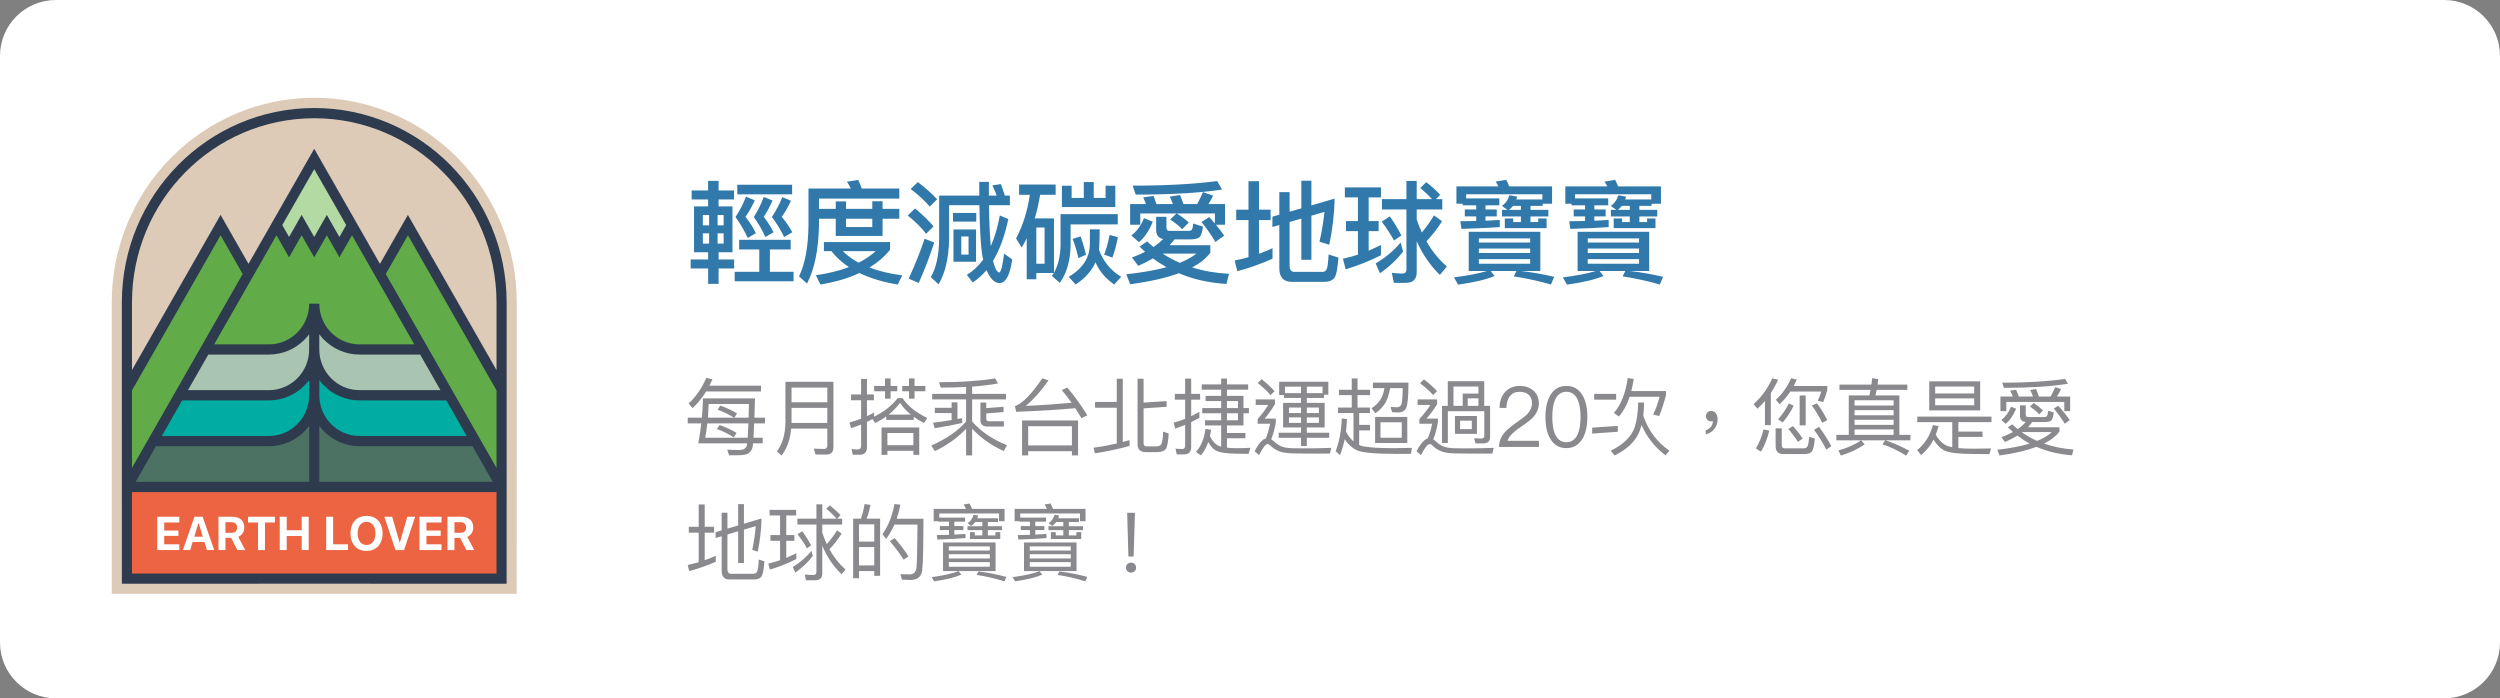 <svg width="358" height="100" viewBox="0 0 358 100" fill="none" xmlns="http://www.w3.org/2000/svg">
<rect x="0" y="0" width="358" height="100" fill="#808080" stroke="none"/>
<path d="M0 8C0 3.582 3.582 0 8 0H350C354.418 0 358 3.582 358 8V92C358 96.418 354.418 100 350 100H8C3.582 100 0 96.418 0 92V8Z" fill="white"/>
<path d="M101.12 56.056H108.98V55.228H101.588C101.732 54.94 101.876 54.628 102.02 54.316L101.144 54.112C100.484 55.624 99.644 56.836 98.612 57.772L99.164 58.444C99.908 57.772 100.556 56.968 101.12 56.056ZM103.052 60.868L102.656 61.432C103.472 61.72 104.276 62.116 105.068 62.62L105.476 61.996C104.744 61.552 103.94 61.18 103.052 60.868ZM99.992 63.484H107C106.976 63.652 106.964 63.772 106.94 63.82C106.832 64.084 106.664 64.264 106.448 64.348C106.232 64.408 105.98 64.444 105.692 64.444C105.236 64.444 104.72 64.42 104.144 64.396L104.408 65.2C104.936 65.2 105.416 65.188 105.824 65.188C106.4 65.188 106.844 65.104 107.132 64.936C107.444 64.744 107.648 64.468 107.756 64.096C107.78 64 107.816 63.796 107.84 63.484H109.22V62.68H107.9C107.924 62.152 107.96 61.468 107.996 60.628H109.544V59.812H108.032L108.116 57.052H100.664C100.64 57.976 100.592 58.9 100.508 59.812H98.48V60.628H100.424C100.316 61.588 100.172 62.548 99.992 63.484ZM107.072 62.68H100.988C101.108 62.056 101.204 61.372 101.288 60.628H107.168C107.132 61.468 107.096 62.152 107.072 62.68ZM101.372 59.812C101.42 59.2 101.456 58.552 101.48 57.856H107.252C107.228 58.564 107.216 59.212 107.192 59.812H105.152L105.548 59.212C104.828 58.768 104.024 58.396 103.148 58.084L102.752 58.66C103.544 58.948 104.336 59.332 105.104 59.812H101.372ZM113.348 58.408H118.472V60.568H113.348V58.408ZM118.472 57.604H113.348V55.504H118.472V57.604ZM113.3 61.372H118.472V63.76C118.472 64.108 118.328 64.288 118.052 64.288C117.596 64.288 117.092 64.264 116.54 64.24L116.78 65.092H118.328C119 65.092 119.348 64.744 119.348 64.06V54.676H112.472V60.532C112.448 62.188 112.052 63.556 111.26 64.636L111.92 65.236C112.7 64.216 113.156 62.932 113.3 61.372ZM123.14 65.116C123.812 65.116 124.148 64.744 124.148 64.024V60.424C124.412 60.292 124.688 60.16 124.952 60.016L125.312 60.58C125.864 60.316 126.404 60.004 126.908 59.644V60.136H130.844V59.692C131.276 60.004 131.768 60.292 132.32 60.58L132.788 59.86C131.108 59.032 129.932 58.084 129.248 57.004H128.552C127.736 58.072 126.608 58.96 125.168 59.668V59.068C124.832 59.26 124.484 59.428 124.148 59.596V57.316H125.144V56.488H124.148V54.268H123.308V56.488H121.868V57.316H123.308V59.956C122.768 60.172 122.216 60.352 121.652 60.496L121.868 61.312C122.348 61.156 122.828 60.988 123.308 60.796V63.808C123.308 64.168 123.152 64.36 122.852 64.36C122.564 64.36 122.252 64.336 121.94 64.3L122.12 65.116H123.14ZM130.424 59.368H127.268C127.856 58.888 128.396 58.336 128.9 57.7C129.284 58.3 129.8 58.852 130.424 59.368ZM131.636 61.216H126.236V65.14H127.076V64.552H130.796V65.14H131.636V61.216ZM127.076 63.748V62.008H130.796V63.748H127.076ZM125.18 55.264V56.032H126.74V57.088H127.532V56.032H128.492V55.264H127.532V54.184H126.74V55.264H125.18ZM130.172 54.184V55.264H129.2V56.032H130.172V57.088H130.964V56.032H132.512V55.264H130.964V54.184H130.172ZM133.484 56.404V57.196H138.344V60.364C137.168 61.708 135.5 62.86 133.352 63.808L133.88 64.6C135.632 63.76 137.12 62.692 138.344 61.408V65.212H139.208V61.396C140.48 62.74 141.98 63.796 143.732 64.588L144.212 63.76C142.148 62.944 140.48 61.804 139.208 60.352V57.196H144.056V56.404H139.208V55.36C140.624 55.264 141.86 55.108 142.916 54.904L142.508 54.184C140.372 54.544 137.684 54.736 134.456 54.736L134.72 55.504C136.016 55.504 137.228 55.468 138.344 55.408V56.404H133.484ZM136.268 57.616V58.396H133.868V59.152H136.268V60.148C135.452 60.292 134.564 60.412 133.616 60.532L133.844 61.324C135.332 61.084 136.652 60.832 137.78 60.568V59.872C137.564 59.908 137.336 59.956 137.108 60.004V57.616H136.268ZM140.396 57.64V60.196C140.396 60.784 140.744 61.084 141.464 61.084H143.756V60.328H141.704C141.392 60.328 141.236 60.22 141.236 60.004V59.2L143.708 59.008V58.252L141.236 58.444V57.64H140.396ZM154.376 60.208H146.36V65.212H147.236V64.612H153.5V65.212H154.376V60.208ZM147.236 63.784V61.036H153.5V63.784H147.236ZM145.508 58.972C148.628 58.852 151.448 58.684 153.98 58.456C154.268 58.912 154.568 59.38 154.868 59.884L155.708 59.476C154.82 58.024 153.86 56.692 152.828 55.492L152.048 55.864C152.528 56.416 152.996 57.028 153.452 57.676C151.388 57.868 149.204 58.024 146.9 58.12C147.98 57.232 149.072 56.008 150.152 54.472L149.264 54.172C147.704 56.464 146.396 57.796 145.34 58.156L145.508 58.972ZM159.92 54.232V57.556H156.812V58.384H159.92V63.508C158.84 63.76 157.736 63.964 156.596 64.108L156.8 64.924C158.576 64.636 160.22 64.288 161.756 63.856V63.028C161.444 63.124 161.12 63.208 160.784 63.292V54.232H159.92ZM165.656 64.744C166.256 64.744 166.676 64.612 166.904 64.348C167.132 64.084 167.288 63.328 167.36 62.08L166.568 61.804C166.52 62.86 166.412 63.484 166.268 63.664C166.112 63.832 165.86 63.928 165.512 63.928H164.276C163.928 63.928 163.76 63.784 163.76 63.496V58.48L167.06 58.252V57.436L163.76 57.652V54.232H162.896V63.616C162.896 64.36 163.292 64.744 164.084 64.744H165.656ZM178.064 60.928V59.176H178.844V58.432H178.064V56.692H175.7V55.804H178.736V55.048H175.7V54.208H174.872V55.048H172.088V55.804H174.872V56.692H172.64V57.436H174.872V58.432H172.16V59.176H174.872V60.184H172.556V60.928H174.872V63.964C174.728 63.916 174.608 63.88 174.488 63.832C174.032 63.628 173.624 63.172 173.264 62.452C173.324 62.176 173.384 61.876 173.432 61.54L172.628 61.42C172.436 62.824 171.98 63.928 171.26 64.72L171.956 65.2C172.388 64.72 172.748 64.096 173.024 63.304C173.36 63.916 173.744 64.336 174.164 64.552C174.692 64.816 175.7 64.96 177.188 64.972C177.668 64.984 178.196 64.996 178.796 64.996L179.048 64.12C178.52 64.156 177.884 64.18 177.128 64.18C176.588 64.18 176.108 64.156 175.7 64.108V62.764H178.34V62.008H175.7V60.928H178.064ZM175.7 57.436H177.284V58.432H175.7V57.436ZM177.284 59.176V60.184H175.7V59.176H177.284ZM169.568 65.068C170.24 65.068 170.576 64.732 170.576 64.06V60.448C170.96 60.256 171.356 60.052 171.752 59.836V58.972C171.368 59.188 170.984 59.404 170.576 59.596V57.232H171.86V56.404H170.576V54.22H169.712V56.404H168.236V57.232H169.712V59.98C169.172 60.196 168.62 60.376 168.068 60.52L168.284 61.384C168.764 61.216 169.232 61.036 169.712 60.844V63.844C169.712 64.144 169.556 64.3 169.268 64.3C168.968 64.3 168.656 64.276 168.332 64.24L168.512 65.068H169.568ZM190.22 54.664H183.176V56.572H183.86V56.98H186.308V57.688H183.74V61.216H186.308V61.972H183.104V62.692H186.308V63.88H187.136V62.692H190.34V61.972H187.136V61.216H189.692V57.688H187.136V56.98H189.596V56.524H190.22V54.664ZM184.004 56.296V55.372H186.308V56.296H184.004ZM187.136 55.372H189.392V56.296H187.136V55.372ZM188.864 60.556H187.136V59.776H188.864V60.556ZM186.308 60.556H184.58V59.776H186.308V60.556ZM184.58 59.152V58.36H186.308V59.152H184.58ZM187.136 58.36H188.864V59.152H187.136V58.36ZM180.668 54.304L180.104 54.844C180.884 55.468 181.496 56.044 181.952 56.584L182.516 56.02C182.012 55.444 181.388 54.88 180.668 54.304ZM179.816 57.196V57.988H181.616C181.208 58.66 180.692 59.332 180.092 60.016V60.676H181.88C181.724 61.456 181.52 62.164 181.256 62.788C180.752 62.932 180.212 63.532 179.66 64.612L180.296 65.176C180.824 64.12 181.232 63.592 181.52 63.592C181.616 63.592 181.724 63.628 181.82 63.712C182.228 64.12 182.684 64.432 183.188 64.624C183.632 64.804 184.268 64.9 185.096 64.924C185.792 64.948 186.608 64.96 187.52 64.96H190.448L190.64 64.132C189.32 64.18 188.24 64.204 187.412 64.204C186.56 64.204 185.804 64.192 185.144 64.192C184.448 64.168 183.908 64.084 183.512 63.94C183.116 63.76 182.732 63.496 182.348 63.148C182.24 63.052 182.132 62.968 182.036 62.92C182.3 62.272 182.516 61.48 182.696 60.52V59.944H181.112C181.664 59.272 182.144 58.588 182.576 57.88V57.196H179.816ZM196.916 59.704V63.436H201.524V59.704H196.916ZM200.732 62.68H197.684V60.472H200.732V62.68ZM191.744 55.816V56.584H193.568V58.36H191.6V59.152H193.82V63.208C193.412 62.86 193.052 62.392 192.74 61.804C192.812 61.228 192.86 60.628 192.884 60.004L192.14 59.92C192.092 61.648 191.792 63.22 191.264 64.612L191.888 65.176C192.176 64.468 192.392 63.712 192.56 62.896C193.064 63.652 193.652 64.18 194.3 64.48C195.044 64.816 196.916 64.996 199.904 64.996H202.04L202.184 64.132C201.644 64.156 200.816 64.168 199.712 64.18C197.168 64.18 195.536 64.048 194.828 63.808C194.768 63.784 194.708 63.76 194.636 63.724V61.636H196.184V60.844H194.636V59.152H196.172V58.36H194.396V56.584H196.196V55.816H194.396V54.184H193.568V55.816H191.744ZM198.26 55.576C198.14 56.248 197.948 56.788 197.696 57.208C197.408 57.664 196.976 58.084 196.4 58.468L196.964 59.176C197.612 58.72 198.104 58.192 198.44 57.604C198.704 57.1 198.908 56.428 199.064 55.576H200.864C200.852 56.812 200.792 57.568 200.696 57.856C200.6 58.156 200.372 58.312 200 58.324L199.124 58.264L199.34 59.02C199.676 59.044 199.952 59.068 200.192 59.068C200.744 59.068 201.128 58.864 201.344 58.456C201.572 58.048 201.692 56.824 201.692 54.784H196.604V55.576H198.26ZM211.712 56.368H209.456V58.12H208.136V55.348H211.712V56.368ZM210.176 58.12V57.04H211.712V58.12H210.176ZM212.54 58.12V54.592H207.32V58.12H206.492V63.436H207.332V58.888H212.552V62.428C212.552 62.668 212.408 62.8 212.12 62.8L211.088 62.764L211.292 63.496H212.36C213.032 63.496 213.38 63.196 213.38 62.608V58.12H212.54ZM203.912 54.328L203.348 54.88C204.14 55.48 204.764 56.044 205.232 56.572L205.784 56.008C205.28 55.456 204.656 54.892 203.912 54.328ZM203 57.196V57.988H204.836C204.404 58.66 203.876 59.332 203.252 60.016V60.676H205.088C204.932 61.456 204.716 62.164 204.452 62.788C203.948 62.932 203.408 63.532 202.844 64.612L203.48 65.176C204.02 64.12 204.44 63.592 204.728 63.592C204.824 63.592 204.932 63.628 205.028 63.712C205.436 64.12 205.88 64.432 206.384 64.624C206.816 64.804 207.44 64.9 208.256 64.924C208.952 64.948 209.756 64.96 210.656 64.96H213.704L213.896 64.132C212.528 64.18 211.412 64.204 210.548 64.204C209.708 64.204 208.952 64.192 208.304 64.192C207.62 64.168 207.08 64.084 206.696 63.94C206.3 63.76 205.916 63.496 205.544 63.148C205.448 63.052 205.34 62.98 205.244 62.92C205.508 62.272 205.724 61.48 205.904 60.52V59.944H204.284C204.86 59.272 205.364 58.588 205.796 57.88V57.196H203ZM208.352 59.572V62.128H211.496V59.572H208.352ZM210.764 61.456H209.084V60.244H210.764V61.456ZM217.64 55.264C216.776 55.264 216.068 55.552 215.54 56.128C215.012 56.692 214.736 57.46 214.736 58.42H215.72C215.732 57.664 215.912 57.088 216.248 56.704C216.56 56.296 217.016 56.104 217.604 56.104C218.156 56.104 218.6 56.248 218.912 56.536C219.224 56.824 219.38 57.22 219.38 57.748C219.38 58.3 219.152 58.816 218.72 59.284C218.492 59.524 218.048 59.872 217.376 60.352C216.464 60.976 215.852 61.492 215.516 61.876C214.94 62.512 214.664 63.22 214.664 64H220.376V63.124H215.876C216.032 62.548 216.656 61.888 217.748 61.156C218.636 60.556 219.224 60.088 219.524 59.776C220.076 59.176 220.364 58.504 220.364 57.76C220.364 57.016 220.1 56.404 219.596 55.948C219.08 55.492 218.432 55.264 217.64 55.264ZM224.307 55.264C223.275 55.264 222.507 55.708 221.991 56.62C221.535 57.388 221.307 58.42 221.307 59.716C221.307 61.012 221.535 62.044 221.991 62.812C222.507 63.712 223.275 64.168 224.307 64.168C225.327 64.168 226.095 63.712 226.623 62.812C227.079 62.044 227.307 61.012 227.307 59.716C227.307 58.42 227.079 57.388 226.623 56.62C226.095 55.708 225.327 55.264 224.307 55.264ZM224.307 56.104C225.075 56.104 225.627 56.512 225.963 57.34C226.203 57.916 226.335 58.708 226.335 59.716C226.335 60.712 226.203 61.504 225.963 62.092C225.627 62.908 225.075 63.328 224.307 63.328C223.539 63.328 222.987 62.908 222.651 62.092C222.411 61.504 222.291 60.712 222.291 59.716C222.291 58.708 222.411 57.916 222.651 57.34C222.987 56.512 223.539 56.104 224.307 56.104ZM233.363 56.824H237.647C237.407 57.76 237.107 58.6 236.735 59.344L237.587 59.584C237.995 58.588 238.319 57.58 238.571 56.56V55.996H233.603C233.735 55.468 233.855 54.892 233.951 54.268L233.087 54.136C232.799 56.272 232.139 57.94 231.107 59.14L231.827 59.644C232.463 58.924 232.979 57.988 233.363 56.824ZM234.587 57.64C234.563 59.212 234.359 60.508 233.951 61.528C233.411 62.728 232.307 63.736 230.651 64.54L231.215 65.224C233.087 64.3 234.287 63.112 234.815 61.672C234.911 61.42 234.995 61.156 235.067 60.868C235.835 62.596 236.975 64.048 238.499 65.2L239.063 64.54C237.287 63.316 236.039 61.648 235.319 59.536C235.391 58.948 235.427 58.312 235.427 57.64H234.587ZM228.287 56.404V57.232H231.431V56.404H228.287ZM231.671 60.988L227.999 61.24V62.092L231.671 61.828V60.988ZM245.075 58.852C244.835 58.852 244.643 58.912 244.511 59.056C244.367 59.188 244.295 59.368 244.295 59.596C244.295 59.8 244.355 59.98 244.499 60.124C244.643 60.268 244.811 60.34 245.015 60.34C245.135 60.34 245.231 60.316 245.279 60.292C245.279 60.58 245.195 60.844 245.027 61.096C244.823 61.336 244.571 61.516 244.259 61.624V62.212C244.763 62.08 245.183 61.816 245.495 61.432C245.807 61.024 245.963 60.556 245.963 60.028C245.963 59.68 245.879 59.404 245.723 59.188C245.555 58.96 245.339 58.852 245.075 58.852ZM252.743 57.412V60.88H253.583V56.284C253.967 55.696 254.315 55.06 254.627 54.364L253.787 54.184C253.091 55.708 252.191 56.932 251.111 57.868L251.663 58.528C252.047 58.192 252.407 57.82 252.743 57.412ZM256.487 54.172C255.923 55.432 255.191 56.452 254.303 57.244L254.831 57.892C255.407 57.364 255.923 56.764 256.379 56.068H260.807C260.675 56.548 260.507 56.98 260.303 57.376L261.083 57.58C261.323 57.004 261.515 56.416 261.671 55.816V55.276H256.859C257.003 54.988 257.159 54.676 257.303 54.352L256.487 54.172ZM252.527 61.492C252.299 62.476 251.939 63.388 251.447 64.216L252.167 64.684C252.683 63.832 253.079 62.824 253.367 61.66L252.527 61.492ZM258.395 65.02C258.851 65.02 259.175 64.924 259.391 64.732C259.631 64.504 259.799 63.868 259.883 62.812L259.067 62.548C259.019 63.34 258.923 63.82 258.779 63.988C258.671 64.132 258.491 64.204 258.239 64.204H255.611C255.299 64.204 255.143 64.024 255.143 63.688V61.336H254.267V63.868C254.267 64.636 254.627 65.02 255.347 65.02H258.395ZM260.483 61.12L259.775 61.552C260.519 62.584 261.095 63.532 261.527 64.396L262.247 63.892C261.839 63.1 261.251 62.176 260.483 61.12ZM256.163 57.772C255.731 58.636 255.215 59.392 254.615 60.04L255.275 60.496C255.875 59.824 256.403 59.02 256.859 58.096L256.163 57.772ZM260.183 57.76L259.451 58.072C259.991 58.792 260.483 59.608 260.939 60.544L261.671 60.172C261.239 59.284 260.735 58.48 260.183 57.76ZM256.763 61.012L256.091 61.432C256.667 62.104 257.123 62.728 257.459 63.28L258.143 62.812C257.831 62.296 257.363 61.696 256.763 61.012ZM257.711 56.632V60.904H258.575V56.632H257.711ZM263.411 55.072V55.828H267.863C267.815 56.092 267.755 56.356 267.695 56.62H264.743V62.272H262.967V63.052H266.495C265.655 63.652 264.575 64.132 263.255 64.504L263.615 65.236C264.983 64.816 266.111 64.276 267.023 63.628L266.519 63.052H269.951L269.567 63.628C270.731 64.012 271.859 64.552 272.963 65.248L273.407 64.564C272.387 63.976 271.247 63.472 269.999 63.052H273.575V62.272H271.991V56.62H268.571C268.631 56.356 268.691 56.092 268.739 55.828H273.131V55.072H268.871C268.907 54.808 268.943 54.544 268.967 54.28L268.091 54.16L267.983 55.072H263.411ZM265.571 62.272V61.504H271.163V62.272H265.571ZM265.571 60.844V60.112H271.163V60.844H265.571ZM265.571 59.464V58.732H271.163V59.464H265.571ZM265.571 58.072V57.316H271.163V58.072H265.571ZM276.263 54.604V58.768H283.559V54.604H276.263ZM282.707 58.036H277.115V57.052H282.707V58.036ZM277.115 56.344V55.348H282.707V56.344H277.115ZM279.563 60.448V64.036C279.311 63.988 279.095 63.928 278.903 63.868C278.279 63.64 277.703 63.112 277.199 62.272C277.355 61.876 277.487 61.456 277.607 61.012L276.791 60.868C276.395 62.368 275.639 63.568 274.535 64.456L275.099 65.164C275.819 64.576 276.419 63.844 276.887 62.956C277.367 63.748 277.919 64.276 278.531 64.552C279.239 64.852 280.583 65.008 282.563 65.008C283.247 65.02 284.015 65.032 284.879 65.032L285.119 64.216C284.411 64.24 283.535 64.252 282.503 64.252C281.711 64.252 281.015 64.216 280.439 64.168V62.572H283.895V61.804H280.439V60.448H285.179V59.656H274.559V60.448H279.563ZM292.799 60.436C293.195 60.436 293.483 60.376 293.675 60.256C293.891 60.112 294.023 59.716 294.095 59.068L293.303 58.816C293.255 59.26 293.183 59.524 293.087 59.62C292.991 59.692 292.847 59.728 292.643 59.728H290.459C290.207 59.728 290.087 59.596 290.087 59.344V58.048H289.259V59.524C289.259 60.076 289.535 60.376 290.087 60.424C289.787 60.784 289.403 61.12 288.935 61.456C288.659 61.228 288.395 61 288.143 60.76L287.531 61.192C287.759 61.42 287.999 61.648 288.263 61.864C287.783 62.128 287.231 62.368 286.607 62.608L287.123 63.292C287.771 63.004 288.371 62.704 288.899 62.38C289.451 62.8 290.027 63.184 290.651 63.52C289.391 63.904 287.843 64.192 286.007 64.408L286.331 65.224C288.455 64.936 290.219 64.516 291.635 63.988C293.135 64.648 294.827 65.056 296.711 65.2L296.927 64.372C295.403 64.264 293.999 63.976 292.703 63.52C293.687 63.04 294.419 62.464 294.911 61.804V61.18H290.399C290.627 60.94 290.831 60.7 291.011 60.436H292.799ZM291.719 63.136C290.951 62.8 290.231 62.392 289.559 61.924C289.571 61.9 289.595 61.888 289.619 61.876H293.807C293.303 62.356 292.607 62.776 291.719 63.136ZM294.743 58.096L294.107 58.504C294.755 59.296 295.283 60.016 295.667 60.676L296.387 60.172C296.003 59.584 295.463 58.888 294.743 58.096ZM291.227 57.7L290.699 58.204C291.251 58.6 291.695 58.972 292.019 59.332L292.559 58.78C292.199 58.42 291.755 58.06 291.227 57.7ZM287.975 58.24C287.663 59.032 287.207 59.668 286.595 60.148L287.207 60.688C287.831 60.184 288.323 59.464 288.707 58.528L287.975 58.24ZM296.447 56.788H294.551C294.767 56.476 294.959 56.116 295.139 55.72L294.311 55.432C294.119 55.9 293.891 56.356 293.639 56.788H291.971C291.839 56.392 291.707 56.032 291.563 55.708L290.723 55.852C290.867 56.128 290.999 56.44 291.119 56.788H289.091C288.971 56.428 288.839 56.104 288.695 55.804L287.855 55.936C287.999 56.2 288.119 56.476 288.239 56.788H286.463V58.876H287.303V57.556H295.607V58.876H296.447V56.788ZM295.715 54.256C293.327 54.616 290.327 54.796 286.715 54.808L286.967 55.54C290.771 55.54 293.819 55.336 296.123 54.952L295.715 54.256ZM105.704 72.196V75.244L104.168 75.7V73.42H103.34V75.952L102.476 76.204V77.044L103.34 76.792V81.712C103.34 82.552 103.712 82.984 104.48 82.984H107.984C108.44 82.984 108.764 82.864 108.98 82.636C109.22 82.372 109.376 81.616 109.46 80.38L108.656 80.128C108.608 81.112 108.524 81.712 108.38 81.916C108.272 82.084 108.092 82.168 107.828 82.168H104.744C104.36 82.168 104.168 81.952 104.168 81.544V76.54L105.704 76.084V80.62H106.532V75.844L108.224 75.34C108.116 76.564 107.948 77.692 107.72 78.748L108.512 78.988C108.848 77.32 109.028 75.736 109.052 74.248L106.532 74.992V72.196H105.704ZM98.636 75.436V76.276H100.052V80.512C99.536 80.656 99.008 80.788 98.48 80.908L98.696 81.772C100.064 81.412 101.324 80.968 102.5 80.44V79.588C101.984 79.828 101.456 80.032 100.916 80.224V76.276H102.26V75.436H100.916V72.244H100.052V75.436H98.636ZM110.204 73.012V73.816H111.704V76.624H110.324V77.44H111.704V80.224C111.152 80.416 110.6 80.572 110.024 80.704L110.24 81.568C111.596 81.16 112.856 80.656 114.032 80.056V79.216C113.552 79.456 113.072 79.684 112.592 79.888V77.44H113.756V76.624H112.592V73.816H114.008V73.012H110.204ZM114.188 74.272V75.112H116.912V81.892C116.912 82.18 116.756 82.336 116.468 82.336C116.072 82.336 115.664 82.312 115.244 82.276L115.412 83.092H116.756C117.416 83.092 117.752 82.756 117.752 82.108V78.148C118.412 79.744 119.336 81.1 120.512 82.228L121.076 81.556C120.152 80.728 119.384 79.756 118.772 78.652C119.372 78.052 119.948 77.308 120.524 76.42L119.876 75.94C119.42 76.66 118.928 77.32 118.4 77.92C118.148 77.392 117.932 76.84 117.752 76.264V75.112H120.596V74.272H119.876L120.356 73.78C119.948 73.312 119.432 72.844 118.82 72.376L118.328 72.856C118.928 73.348 119.408 73.816 119.792 74.272H117.752V72.22H116.912V74.272H114.188ZM114.884 76.072L114.212 76.492C114.776 77.236 115.22 77.908 115.556 78.52L116.156 78.1C115.856 77.524 115.436 76.84 114.884 76.072ZM116.204 78.88C115.46 79.792 114.56 80.572 113.528 81.196L113.876 82C114.884 81.304 115.724 80.5 116.396 79.612L116.204 78.88ZM126.032 74.272H124.1C124.34 73.672 124.52 73.012 124.664 72.304L123.8 72.184C123.692 72.904 123.524 73.6 123.284 74.272H122.168V82.804H123.008V81.772H125.192V82.456H126.032V74.272ZM123.008 80.968V78.34H125.192V80.968H123.008ZM123.008 77.56V75.088H125.192V77.56H123.008ZM128.12 77.056L127.424 77.488C128.252 78.472 128.912 79.36 129.404 80.152L130.088 79.672C129.632 78.928 128.984 78.052 128.12 77.056ZM132.236 74.284H128.408C128.624 73.66 128.792 72.988 128.936 72.28L128.084 72.172C127.772 73.876 127.208 75.316 126.368 76.492L126.884 77.176C127.352 76.564 127.748 75.88 128.084 75.124H131.384C131.36 78.58 131.312 80.656 131.24 81.328C131.144 81.94 130.82 82.252 130.256 82.252C129.884 82.252 129.452 82.24 128.948 82.216L129.152 83.008C129.728 83.032 130.136 83.056 130.376 83.056C131.384 83.056 131.936 82.588 132.056 81.676C132.176 80.74 132.236 78.268 132.236 74.284ZM139.664 74.752H140.672V75.352H138.548V75.916H140.672V76.672H139.592V76.204H138.896V77.188H143.24V76.204H142.544V76.672H141.464V75.916H143.492V75.352H141.464V74.752H142.916V74.212H139.952C140 74.092 140.036 73.96 140.072 73.816L139.412 73.708C139.28 74.224 138.992 74.632 138.56 74.932L139.088 75.316C139.304 75.16 139.496 74.968 139.664 74.752ZM143.852 72.868H139.208C139.088 72.58 138.968 72.328 138.848 72.1L137.984 72.244C138.104 72.436 138.224 72.64 138.332 72.868H133.7V74.632H134.372V74.704H135.896V75.328H134.588V75.904H135.896V76.588L134.144 76.624L134.24 77.26C136.016 77.212 137.36 77.14 138.26 77.056V76.456C137.792 76.492 137.264 76.528 136.664 76.552V75.904H137.96V75.328H136.664V74.704H138.2V74.116H134.504V73.528H143.06V74.632H143.852V72.868ZM135.044 77.68V81.772H142.568V77.68H135.044ZM141.74 81.16H135.872V80.5H141.74V81.16ZM135.872 79.972V79.36H141.74V79.972H135.872ZM135.872 78.832V78.244H141.74V78.832H135.872ZM140.108 81.832L139.856 82.324C141.236 82.54 142.568 82.852 143.84 83.248L144.104 82.612C142.832 82.264 141.5 82 140.108 81.832ZM137.276 81.784C136.388 82.132 135.104 82.42 133.412 82.648L133.76 83.248C135.452 83.008 136.748 82.684 137.66 82.288L137.276 81.784ZM151.256 74.752H152.264V75.352H150.14V75.916H152.264V76.672H151.184V76.204H150.488V77.188H154.832V76.204H154.136V76.672H153.056V75.916H155.084V75.352H153.056V74.752H154.508V74.212H151.544C151.592 74.092 151.628 73.96 151.664 73.816L151.004 73.708C150.872 74.224 150.584 74.632 150.152 74.932L150.68 75.316C150.896 75.16 151.088 74.968 151.256 74.752ZM155.444 72.868H150.8C150.68 72.58 150.56 72.328 150.44 72.1L149.576 72.244C149.696 72.436 149.816 72.64 149.924 72.868H145.292V74.632H145.964V74.704H147.488V75.328H146.18V75.904H147.488V76.588L145.736 76.624L145.832 77.26C147.608 77.212 148.952 77.14 149.852 77.056V76.456C149.384 76.492 148.856 76.528 148.256 76.552V75.904H149.552V75.328H148.256V74.704H149.792V74.116H146.096V73.528H154.652V74.632H155.444V72.868ZM146.636 77.68V81.772H154.16V77.68H146.636ZM153.332 81.16H147.464V80.5H153.332V81.16ZM147.464 79.972V79.36H153.332V79.972H147.464ZM147.464 78.832V78.244H153.332V78.832H147.464ZM151.7 81.832L151.448 82.324C152.828 82.54 154.16 82.852 155.432 83.248L155.696 82.612C154.424 82.264 153.092 82 151.7 81.832ZM148.868 81.784C147.98 82.132 146.696 82.42 145.004 82.648L145.352 83.248C147.044 83.008 148.34 82.684 149.252 82.288L148.868 81.784ZM161.408 73.432L161.588 79.696H162.332L162.524 73.432H161.408ZM161.96 80.572C161.756 80.572 161.588 80.632 161.444 80.776C161.3 80.908 161.24 81.076 161.24 81.28C161.24 81.484 161.3 81.652 161.444 81.796C161.588 81.928 161.756 82 161.96 82C162.164 82 162.344 81.928 162.488 81.796C162.62 81.664 162.692 81.496 162.692 81.28C162.692 81.076 162.62 80.908 162.488 80.776C162.344 80.632 162.164 80.572 161.96 80.572Z" fill="#3C3C43" fill-opacity="0.6"/>
<path d="M108.728 35.72V38.92H105.208V40.28H113.64V38.92H110.248V35.72H113.224V34.344H105.848V35.72H108.728ZM105.576 26.456V27.832H113.432V26.456H105.576ZM106.824 28.168C106.44 29.16 105.944 30.136 105.32 31.08C105.96 31.944 106.552 32.952 107.08 34.072L108.248 33.384C107.736 32.392 107.224 31.624 106.744 31.048C107.208 30.424 107.656 29.64 108.088 28.68L106.824 28.168ZM109.368 28.2C109.016 29.192 108.536 30.152 107.944 31.08C108.552 31.912 109.112 32.872 109.608 33.944L110.776 33.256C110.28 32.328 109.816 31.592 109.368 31.048C109.784 30.44 110.216 29.656 110.632 28.712L109.368 28.2ZM112.024 28.232C111.64 29.208 111.144 30.152 110.536 31.08C111.176 31.912 111.768 32.872 112.296 33.944L113.464 33.256C112.936 32.328 112.424 31.592 111.944 31.048C112.392 30.44 112.84 29.672 113.272 28.744L112.024 28.232ZM99.048 27.272V28.568H101.4V29.56H99.384V36.12H101.4V37.16H98.904V38.44H101.4V40.648H102.904V38.44H105.128V37.16H102.904V36.12H104.888V29.56H102.904V28.568H105.112V27.272H102.904V25.896H101.4V27.272H99.048ZM103.624 34.888H102.76V33.416H103.624V34.888ZM101.544 34.888H100.648V33.416H101.544V34.888ZM100.648 32.264V30.792H101.544V32.264H100.648ZM102.76 30.792H103.624V32.264H102.76V30.792ZM117.984 34.664V35.96H119.056C119.728 36.824 120.56 37.576 121.568 38.248C120.192 38.776 118.608 39.16 116.832 39.416L117.488 40.744C119.6 40.392 121.472 39.848 123.072 39.096C124.592 39.832 126.416 40.392 128.544 40.744L129.2 39.432C127.44 39.208 125.872 38.824 124.512 38.312C125.664 37.608 126.64 36.776 127.456 35.784V34.664H117.984ZM120.688 35.96H125.408C124.704 36.584 123.888 37.144 122.96 37.624C122.08 37.144 121.328 36.6 120.688 35.96ZM117.28 31.32H119.68V33.784H126.384V31.32H128.784V29.912H126.384V28.824H124.912V29.912H121.152V28.84H119.68V29.912H117.28V28.44H128.784V27H123.408C123.248 26.552 123.072 26.136 122.896 25.768L121.28 26.024C121.472 26.312 121.664 26.648 121.84 27H115.776V32.216C115.744 35.352 115.28 37.816 114.416 39.576L115.568 40.6C116.656 38.488 117.216 35.704 117.28 32.216V31.32ZM121.152 31.32H124.912V32.52H121.152V31.32ZM136.472 30.488V31.736H139.8V30.488H136.472ZM136.536 32.856V37.48H139.768V32.856H136.536ZM138.696 36.456H137.656V33.864H138.696V36.456ZM143.176 30.856C142.872 32.52 142.44 33.992 141.88 35.256C141.752 33.88 141.656 31.912 141.624 29.384H144.616V28.008H143.896C143.704 27.4 143.512 26.856 143.32 26.36L142.104 26.552C142.328 27 142.536 27.48 142.728 28.008H141.608V26.04H140.232V28.008H134.488V34.232C134.456 36.568 134.056 38.376 133.288 39.688L134.408 40.712C135.368 39.08 135.864 36.92 135.912 34.232V29.384H140.248C140.312 33.064 140.456 35.544 140.712 36.808C140.728 36.92 140.76 37.048 140.792 37.176C140.12 38.088 139.352 38.808 138.456 39.352L139.288 40.44C140.008 39.992 140.664 39.4 141.272 38.68C141.432 39.064 141.608 39.4 141.832 39.72C142.232 40.264 142.664 40.536 143.128 40.536C144.024 40.536 144.632 39.4 144.952 37.144L143.784 36.328C143.576 38.088 143.336 39 143.064 39.032C142.744 38.936 142.456 38.392 142.2 37.368C143.144 35.8 143.88 33.8 144.392 31.368L143.176 30.856ZM131.432 26.072L130.408 27.064C131.576 27.96 132.488 28.808 133.144 29.592L134.2 28.536C133.448 27.72 132.52 26.904 131.432 26.072ZM131.032 29.848L129.992 30.856C131.128 31.784 132.008 32.648 132.616 33.48L133.688 32.408C132.952 31.56 132.072 30.712 131.032 29.848ZM132.408 34.184C131.752 36.136 130.984 38.04 130.12 39.896L131.56 40.52C132.376 38.712 133.112 36.776 133.784 34.728L132.408 34.184ZM158.32 28.344H156.624V26.072H155.2V28.344H153.456V26.6H152.064V29.656H159.712V26.6H158.32V28.344ZM147.472 27.896C147.136 30.2 146.48 32.296 145.504 34.152L146.304 35.448C146.56 35.032 146.8 34.584 147.024 34.136V39.992H148.4V39.096H150.912C150.816 39.224 150.72 39.368 150.624 39.512L151.76 40.504C152.752 39.144 153.28 37.336 153.312 35.096V32.136H160.064V30.664H151.872V35.096C151.84 36.696 151.52 38.024 150.928 39.064V31.272H148.176C148.496 30.216 148.752 29.096 148.944 27.896H151.168V26.424H145.936V27.896H147.472ZM148.4 37.768V32.584H149.584V37.768H148.4ZM158.896 33.64C158.672 34.792 158.416 35.72 158.112 36.456L159.296 36.888C159.616 36.04 159.872 35.064 160.08 33.96L158.896 33.64ZM157.472 32.84H156.08C156.08 33.512 156.064 34.216 156.064 34.968C156.048 36.904 155.04 38.456 153.04 39.64L154.032 40.744C155.376 39.848 156.336 38.792 156.88 37.56C157.392 38.776 158.272 39.848 159.552 40.744L160.56 39.64C159.04 38.728 157.984 37.432 157.376 35.768C157.408 35.512 157.424 35.272 157.424 35.016C157.456 34.296 157.472 33.576 157.472 32.84ZM154.736 33.848L153.6 34.216C153.92 35.016 154.192 35.928 154.432 36.968L155.52 36.472C155.296 35.544 155.04 34.664 154.736 33.848ZM170.44 34.28C170.984 34.28 171.4 34.2 171.672 34.04C171.96 33.864 172.168 33.336 172.264 32.456L170.872 32.008C170.824 32.52 170.744 32.84 170.632 32.936C170.536 33.016 170.376 33.064 170.168 33.064H167.432C167.16 33.064 167.032 32.888 167.032 32.568V31.048H165.56V32.888C165.56 33.64 165.88 34.088 166.552 34.232C166.184 34.616 165.72 35 165.176 35.368C164.856 35.112 164.552 34.856 164.264 34.568L163.192 35.304C163.432 35.56 163.688 35.8 163.976 36.056C163.432 36.344 162.808 36.616 162.104 36.872L163 38.072C163.752 37.736 164.456 37.384 165.112 37C165.72 37.464 166.36 37.88 167.048 38.264C165.448 38.696 163.528 39.032 161.288 39.272L161.848 40.712C164.632 40.328 166.968 39.8 168.824 39.128C170.84 39.992 173.096 40.504 175.624 40.664L175.992 39.208C174.104 39.112 172.344 38.808 170.712 38.296C171.864 37.688 172.728 36.984 173.32 36.184V35.112H167.496C167.752 34.84 167.976 34.568 168.184 34.28H170.44ZM168.952 37.64C168.088 37.256 167.256 36.824 166.472 36.312H171.336C170.728 36.792 169.928 37.24 168.952 37.64ZM173.16 31.08L172.056 31.784C172.888 32.84 173.544 33.784 174.04 34.648L175.304 33.752C175 33.288 174.6 32.76 174.12 32.184H175.432V29.224H173.048C173.288 28.856 173.512 28.456 173.72 28.024L172.264 27.512C172.008 28.104 171.736 28.68 171.432 29.224H169.464C169.304 28.744 169.144 28.312 168.984 27.928L167.512 28.152C167.672 28.472 167.816 28.84 167.96 29.224H165.608C165.464 28.808 165.32 28.408 165.192 28.056L163.704 28.264C163.832 28.552 163.976 28.872 164.104 29.224H161.832V32.184H163.288V30.568H168.472L167.576 31.432C168.312 31.928 168.872 32.392 169.288 32.824L170.232 31.864C169.784 31.432 169.208 31 168.52 30.568H173.976V32.008C173.736 31.72 173.464 31.416 173.16 31.08ZM163.816 31.24C163.416 32.28 162.808 33.112 162.008 33.72L163.096 34.68C163.912 33.992 164.568 33.016 165.08 31.752L163.816 31.24ZM174.296 25.928C171 26.36 166.968 26.584 162.2 26.584L162.632 27.864C167.768 27.864 171.896 27.624 175 27.144L174.296 25.928ZM186.352 25.88V29.832L184.672 30.312V27.512H183.2V30.744L182.208 31.032V32.504L183.2 32.216V38.424C183.2 39.704 183.792 40.36 184.976 40.36H189.648C190.256 40.36 190.704 40.2 191.008 39.896C191.328 39.576 191.536 38.568 191.664 36.888L190.256 36.44C190.192 37.656 190.096 38.376 189.952 38.6C189.824 38.824 189.632 38.936 189.36 38.936H185.424C184.912 38.936 184.672 38.664 184.672 38.12V31.784L186.352 31.304V37.208H187.792V30.888L189.664 30.344C189.488 31.96 189.248 33.384 188.944 34.616L190.352 35.048C190.832 32.744 191.088 30.536 191.12 28.44L187.792 29.416V25.88H186.352ZM177.024 30.024V31.512H178.784V36.824C178.128 37.016 177.472 37.176 176.8 37.304L177.184 38.84C178.976 38.36 180.656 37.752 182.224 37.048V35.544C181.584 35.832 180.944 36.104 180.288 36.344V31.512H181.952V30.024H180.288V25.944H178.784V30.024H177.024ZM192.584 26.84V28.264H194.456V31.656H192.744V33.096H194.456V36.472C193.752 36.696 193.032 36.888 192.312 37.048L192.696 38.568C194.488 38.024 196.184 37.352 197.752 36.552V35.08C197.176 35.368 196.584 35.64 195.992 35.896V33.096H197.416V31.656H195.992V28.264H197.752V26.84H192.584ZM197.896 28.52V29.992H201.4V38.616C201.4 38.984 201.192 39.176 200.808 39.176C200.328 39.176 199.816 39.128 199.304 39.064L199.608 40.504H201.32C202.344 40.504 202.872 39.992 202.872 38.984V34.552C203.704 36.408 204.808 38.008 206.184 39.368L207.192 38.168C206.024 37.144 205.048 35.928 204.264 34.552C205.016 33.784 205.768 32.824 206.504 31.688L205.352 30.84C204.824 31.72 204.248 32.536 203.608 33.288C203.32 32.68 203.08 32.056 202.872 31.416V29.992H206.536V28.52H205.624L206.232 27.896C205.688 27.288 205.032 26.696 204.232 26.088L203.384 26.92C204.056 27.48 204.616 28.008 205.064 28.52H202.872V25.912H201.4V28.52H197.896ZM199.032 30.984L197.864 31.736C198.6 32.728 199.176 33.624 199.624 34.44L200.68 33.72C200.28 32.936 199.736 32.024 199.032 30.984ZM200.568 34.728C199.576 35.912 198.376 36.904 197 37.72L197.608 39.128C198.936 38.216 200.04 37.176 200.92 36.008L200.568 34.728ZM216.672 29.48H217.792V30.056H216.096C216.288 29.896 216.48 29.704 216.672 29.48ZM215.872 30.056H215.088V31H217.792V31.8H216.688V31.288H215.488V32.664H221.472V31.288H220.272V31.8H219.168V31H221.728V30.056H219.168V29.48H220.912V29.176H222.256V26.696H216.128C215.984 26.344 215.84 26.024 215.696 25.752L214.176 26.008C214.32 26.216 214.448 26.44 214.576 26.696H208.56V29.176H209.456V29.4H211.392V29.992H209.76V30.984H211.392V31.64L209.12 31.688L209.28 32.776C211.824 32.696 213.648 32.616 214.768 32.52V31.496C214.192 31.528 213.504 31.576 212.72 31.608V30.984H214.336V29.992H212.72V29.4H214.704V28.408H209.952V27.816H220.864V28.568H217.136C217.184 28.44 217.232 28.296 217.264 28.152L216.144 27.96C215.968 28.6 215.616 29.112 215.072 29.48L215.872 30.056ZM210.32 33.192V38.808H212.928C211.792 39.16 210.224 39.464 208.208 39.72L208.8 40.76C211.072 40.44 212.8 40.04 214.016 39.528L213.472 38.808H217.152L216.768 39.576C218.624 39.864 220.4 40.248 222.096 40.744L222.56 39.64C221.056 39.288 219.472 39 217.824 38.808H220.576V33.192H210.32ZM219.12 37.768H211.776V37.112H219.12V37.768ZM211.776 36.232V35.592H219.12V36.232H211.776ZM211.776 34.728V34.136H219.12V34.728H211.776ZM232.264 29.48H233.384V30.056H231.688C231.88 29.896 232.072 29.704 232.264 29.48ZM231.464 30.056H230.68V31H233.384V31.8H232.28V31.288H231.08V32.664H237.064V31.288H235.864V31.8H234.76V31H237.32V30.056H234.76V29.48H236.504V29.176H237.848V26.696H231.72C231.576 26.344 231.432 26.024 231.288 25.752L229.768 26.008C229.912 26.216 230.04 26.44 230.168 26.696H224.152V29.176H225.048V29.4H226.984V29.992H225.352V30.984H226.984V31.64L224.712 31.688L224.872 32.776C227.416 32.696 229.24 32.616 230.36 32.52V31.496C229.784 31.528 229.096 31.576 228.312 31.608V30.984H229.928V29.992H228.312V29.4H230.296V28.408H225.544V27.816H236.456V28.568H232.728C232.776 28.44 232.824 28.296 232.856 28.152L231.736 27.96C231.56 28.6 231.208 29.112 230.664 29.48L231.464 30.056ZM225.912 33.192V38.808H228.52C227.384 39.16 225.816 39.464 223.8 39.72L224.392 40.76C226.664 40.44 228.392 40.04 229.608 39.528L229.064 38.808H232.744L232.36 39.576C234.216 39.864 235.992 40.248 237.688 40.744L238.152 39.64C236.648 39.288 235.064 39 233.416 38.808H236.168V33.192H225.912ZM234.712 37.768H227.368V37.112H234.712V37.768ZM227.368 36.232V35.592H234.712V36.232H227.368ZM227.368 34.728V34.136H234.712V34.728H227.368Z" fill="#3179AA"/>
<g clip-path="url(#clip0_707_3554)">
<path d="M17.448 43.318C17.448 35.627 20.534 28.664 25.517 23.623C30.504 18.582 37.392 15.467 45.001 15.467C52.609 15.467 59.497 18.586 64.484 23.623C69.471 28.664 72.553 35.627 72.553 43.318L72.549 83.59C54.183 83.575 35.818 83.59 17.452 83.59L17.448 43.318Z" fill="#6ECBD5"/>
<path d="M16 43.319C15.996 39.358 16.78 35.571 18.196 32.114C19.669 28.515 21.823 25.286 24.491 22.59C27.158 19.894 30.352 17.716 33.912 16.227C37.335 14.792 41.078 14 45 14C48.918 14 52.665 14.792 56.084 16.224C59.641 17.712 62.839 19.89 65.506 22.586C68.173 25.283 70.328 28.515 71.8 32.111C73.216 35.567 74 39.354 74 43.315L73.99 85.046H72.545C60.129 85.039 47.713 85.039 35.297 85.043L16.003 85.046L16 43.319Z" fill="#DDCBB8"/>
<path fill-rule="evenodd" clip-rule="evenodd" d="M18.176 69.728V82.859H71.825L71.822 69.728H44.997H18.176Z" fill="#EC6442"/>
<path fill-rule="evenodd" clip-rule="evenodd" d="M18.172 69.727H44.997V56.605C44.997 60.228 42.091 63.166 38.506 63.166H21.919L18.172 69.727Z" fill="#4C7263"/>
<path fill-rule="evenodd" clip-rule="evenodd" d="M44.997 56.605V69.727H71.822L68.072 63.166H51.488C47.903 63.166 44.997 60.228 44.997 56.605Z" fill="#4C7263"/>
<path fill-rule="evenodd" clip-rule="evenodd" d="M44.997 56.605C44.997 60.229 47.903 63.167 51.488 63.167H68.072L64.326 56.605H51.488C47.903 56.605 44.997 53.667 44.997 50.044V56.605Z" fill="#00ADA2"/>
<path fill-rule="evenodd" clip-rule="evenodd" d="M38.506 63.167C42.091 63.167 44.997 60.229 44.997 56.605V50.044C44.997 53.667 42.091 56.605 38.506 56.605H25.668L21.922 63.167H38.506Z" fill="#00ADA2"/>
<path fill-rule="evenodd" clip-rule="evenodd" d="M38.506 56.605C42.091 56.605 44.997 53.667 44.997 50.044V43.482C44.997 47.106 42.091 50.044 38.506 50.044H29.415L25.668 56.605H38.506Z" fill="#A9C5B2"/>
<path fill-rule="evenodd" clip-rule="evenodd" d="M44.997 50.044C44.997 53.667 47.903 56.605 51.488 56.605H64.326L60.579 50.044H51.488C47.903 50.044 44.997 47.106 44.997 43.482V50.044Z" fill="#A9C5B2"/>
<path fill-rule="evenodd" clip-rule="evenodd" d="M60.579 50.043L64.326 56.604L68.072 63.166L71.825 69.727V55.716L58.411 32.23L54.408 39.239L60.579 50.043Z" fill="#61AB48"/>
<path fill-rule="evenodd" clip-rule="evenodd" d="M58.411 32.232L71.825 55.714V43.315C71.825 28.338 59.813 16.199 45.001 16.199C30.184 16.199 18.176 28.342 18.176 43.315V55.714L31.586 32.232L35.586 39.237L39.589 32.232L44.997 22.761L50.406 32.232L54.408 39.241L58.411 32.232Z" fill="#DDCBB8"/>
<path fill-rule="evenodd" clip-rule="evenodd" d="M60.579 50.043L54.408 39.239L50.405 32.23L48.603 35.385L46.8 32.23L44.997 35.389L43.194 32.234L41.391 35.389L39.588 32.23L35.586 39.236L29.415 50.043H38.506C42.091 50.043 44.997 47.105 44.997 43.481C44.997 47.105 47.903 50.043 51.488 50.043H60.579Z" fill="#61AB48"/>
<path fill-rule="evenodd" clip-rule="evenodd" d="M29.415 50.043L35.586 39.236L31.586 32.23L18.176 55.712L18.172 69.727L21.922 63.166L25.668 56.604L29.415 50.043Z" fill="#61AB48"/>
<path fill-rule="evenodd" clip-rule="evenodd" d="M43.194 32.231L44.997 35.389L46.8 32.231L48.603 35.389L50.405 32.231L44.997 22.76L39.588 32.231L41.391 35.389L43.194 32.231Z" fill="#B4DAA3"/>
<path d="M70.567 68.996L67.657 63.898H51.488C49.499 63.898 47.693 63.081 46.389 61.763C46.15 61.521 45.925 61.266 45.724 60.992V68.996H70.567ZM66.821 62.431L63.911 57.337H51.488C49.499 57.337 47.693 56.52 46.389 55.202C46.15 54.96 45.925 54.704 45.724 54.431V56.605C45.724 58.214 46.371 59.671 47.411 60.726C48.452 61.781 49.896 62.431 51.488 62.431H66.821ZM63.075 55.869L60.165 50.775H51.488C49.499 50.775 47.693 49.958 46.389 48.64C46.15 48.398 45.925 48.143 45.724 47.869V50.043C45.724 51.653 46.371 53.109 47.411 54.164C48.452 55.219 49.896 55.869 51.488 55.869H63.075ZM59.325 49.312L50.406 33.691L48.603 36.849L46.8 33.695L44.997 36.853L43.194 33.695L41.391 36.853L39.589 33.695L30.669 49.312H38.51C40.102 49.312 41.542 48.658 42.586 47.606C43.63 46.551 44.273 45.095 44.273 43.485H45.724C45.724 45.095 46.371 46.551 47.411 47.606C48.452 48.661 49.896 49.312 51.488 49.312H59.325ZM49.573 32.231L44.997 24.22L40.421 32.231L41.391 33.929L43.194 30.774L44.997 33.929L46.8 30.774L48.603 33.933L49.573 32.231ZM45.623 22.398L54.408 37.784L58.411 30.774L71.101 52.995V43.318C71.098 36.032 68.177 29.435 63.454 24.661C58.731 19.886 52.208 16.934 45.001 16.934C37.793 16.934 31.267 19.89 26.543 24.661C21.82 29.435 18.9 36.032 18.9 43.318V52.985L31.586 30.774L35.586 37.78L44.997 21.304L45.623 22.398ZM55.245 39.24L71.105 67.01V55.912L58.415 33.691L55.245 39.24ZM29.829 50.775L26.919 55.869H38.506C40.098 55.869 41.539 55.216 42.583 54.164C43.626 53.109 44.27 51.653 44.27 50.043V47.869C44.066 48.143 43.844 48.398 43.605 48.64C42.301 49.958 40.495 50.775 38.503 50.775H29.829ZM26.083 57.337L23.173 62.431H38.506C40.098 62.431 41.539 61.777 42.583 60.726C43.626 59.671 44.27 58.214 44.27 56.605V54.431C44.066 54.704 43.844 54.96 43.605 55.202C42.301 56.52 40.495 57.337 38.503 57.337H26.083ZM22.337 63.898L19.427 68.996H44.273V60.992C44.069 61.266 43.848 61.521 43.609 61.763C42.305 63.081 40.499 63.898 38.506 63.898H22.337ZM18.9 66.996L34.753 39.237L31.586 33.691L18.9 55.901V66.996ZM17.448 43.318C17.448 35.627 20.534 28.664 25.517 23.623C30.504 18.582 37.392 15.467 45.001 15.467C52.609 15.467 59.497 18.586 64.484 23.623C69.471 28.664 72.553 35.627 72.553 43.318L72.549 83.59C54.183 83.575 35.818 83.59 17.452 83.59L17.448 43.318ZM71.101 82.126V70.463H18.9V82.126H71.101Z" fill="#2E3B4F"/>
<path d="M22.518 78.767H25.677V77.944H23.516V76.738H25.554V75.972H23.516V74.822H25.677V73.999H22.518V78.767Z" fill="white"/>
<path d="M26.19 78.767H27.237L27.591 77.611H29.272L29.626 78.767H30.677L29.018 73.999H27.845L26.19 78.767ZM28.403 74.951H28.463L29.044 76.864H27.819L28.403 74.951Z" fill="white"/>
<path d="M31.289 78.767H32.287V77.022H33.103L33.992 78.767H35.122L34.117 76.874C34.662 76.659 34.98 76.134 34.98 75.522V75.516C34.98 74.577 34.358 73.999 33.275 73.999H31.289V78.767ZM32.287 76.296V74.779H33.152C33.651 74.779 33.959 75.076 33.959 75.536V75.542C33.959 76.011 33.664 76.296 33.166 76.296H32.287Z" fill="white"/>
<path d="M36.946 78.767H37.944V74.822H39.375V73.999H35.516V74.822H36.946V78.767Z" fill="white"/>
<path d="M40.06 78.767H41.058V76.758H43.205V78.767H44.203V73.999H43.205V75.935H41.058V73.999H40.06V78.767Z" fill="white"/>
<path d="M46.71 78.767H49.829V77.944H47.708V73.999H46.71V78.767Z" fill="white"/>
<path d="M52.489 78.889C53.897 78.889 54.782 77.924 54.782 76.385V76.378C54.782 74.838 53.894 73.877 52.489 73.877C51.085 73.877 50.193 74.835 50.193 76.378V76.385C50.193 77.924 51.072 78.889 52.489 78.889ZM52.489 78.043C51.703 78.043 51.211 77.392 51.211 76.385V76.378C51.211 75.367 51.713 74.723 52.489 74.723C53.263 74.723 53.765 75.367 53.765 76.378V76.385C53.765 77.392 53.266 78.043 52.489 78.043Z" fill="white"/>
<path d="M56.63 78.767H57.86L59.449 73.999H58.325L57.275 77.657H57.215L56.161 73.999H55.041L56.63 78.767Z" fill="white"/>
<path d="M60.068 78.767H63.226V77.944H61.066V76.738H63.104V75.972H61.066V74.822H63.226V73.999H60.068V78.767Z" fill="white"/>
<path d="M64.08 78.767H65.078V77.022H65.894L66.783 78.767H67.912L66.908 76.874C67.453 76.659 67.77 76.134 67.77 75.522V75.516C67.77 74.577 67.149 73.999 66.066 73.999H64.08V78.767ZM65.078 76.296V74.779H65.943C66.442 74.779 66.749 75.076 66.749 75.536V75.542C66.749 76.011 66.456 76.296 65.957 76.296H65.078Z" fill="white"/>
</g>
<defs>
<clipPath id="clip0_707_3554">
<rect width="58" height="71.05" fill="white" transform="translate(16 14)"/>
</clipPath>
</defs>
</svg>
